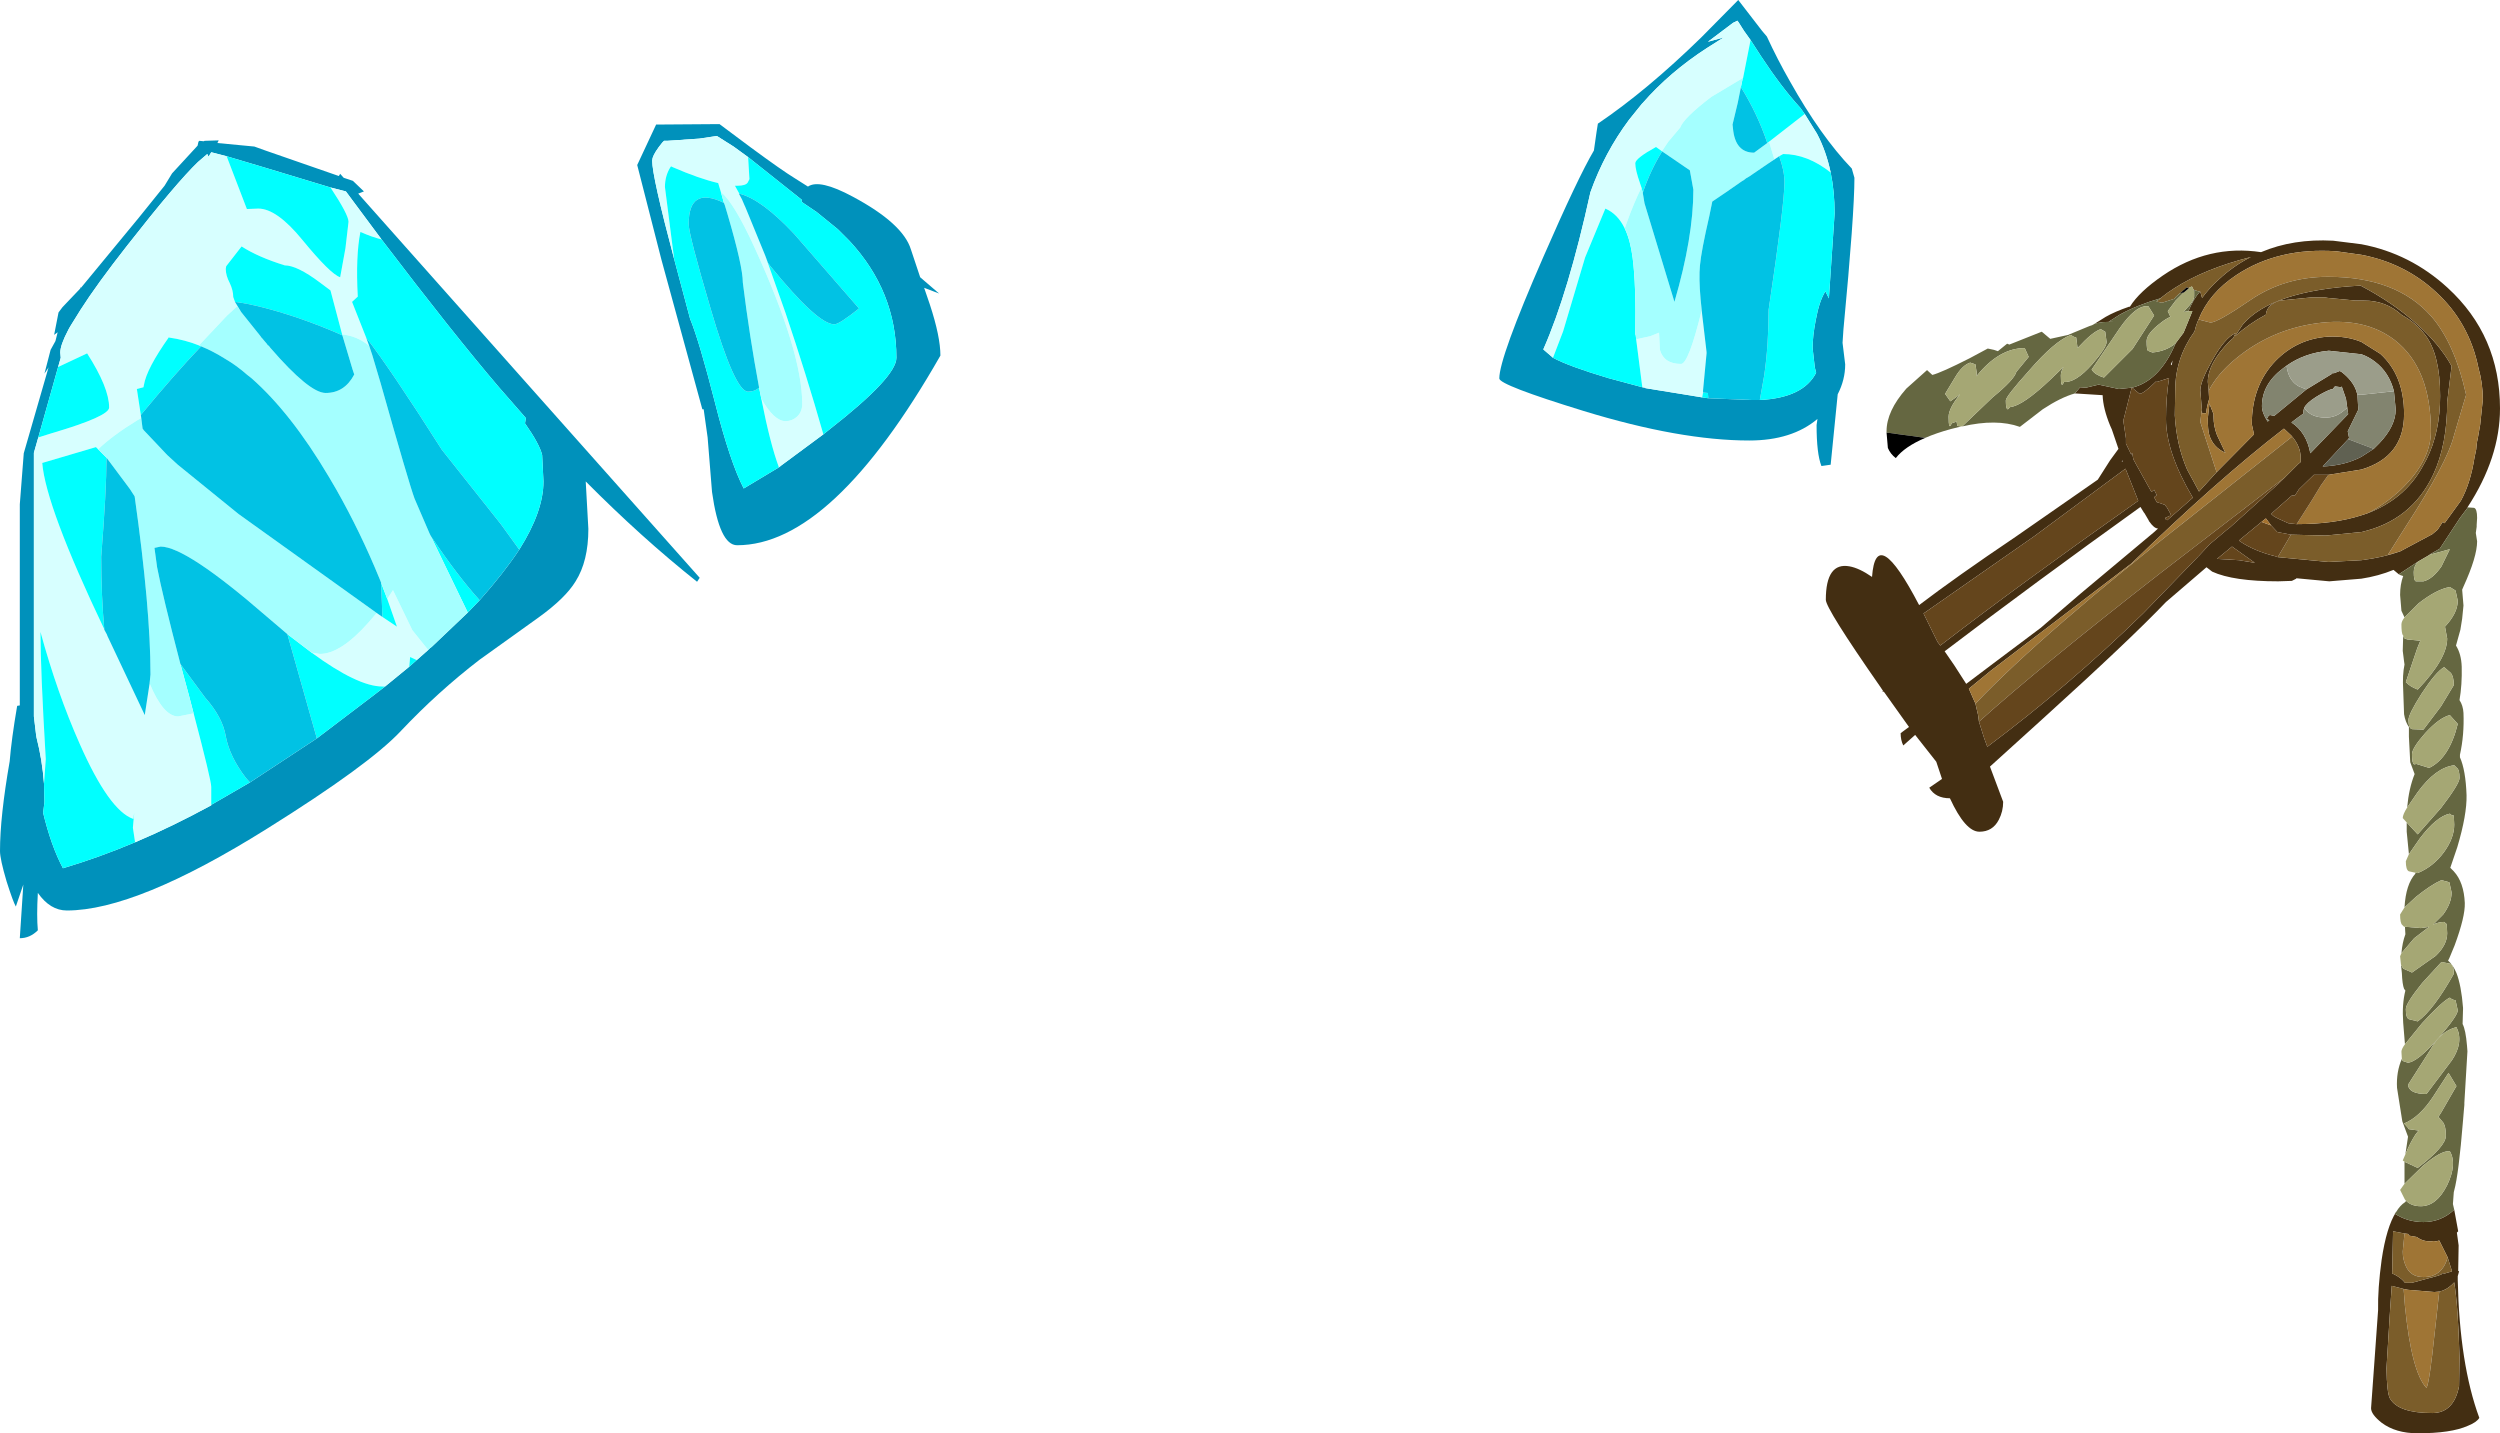 <?xml version="1.0" encoding="UTF-8" standalone="no"?>
<svg xmlns:ffdec="https://www.free-decompiler.com/flash" xmlns:xlink="http://www.w3.org/1999/xlink" ffdec:objectType="shape" height="162.85px" width="284.05px" xmlns="http://www.w3.org/2000/svg">
  <g transform="matrix(1.0, 0.0, 0.0, 1.0, -50.75, 18.55)">
    <path d="M73.2 -2.0 L73.3 -2.45 73.4 -2.55 73.9 -2.5 74.0 -2.55 75.6 -2.6 75.45 -2.3 79.65 -1.9 80.9 -1.45 89.25 1.45 89.4 1.2 89.8 1.65 90.85 2.0 92.1 3.2 91.45 3.45 109.4 23.65 130.25 47.1 129.95 47.55 Q123.6 42.5 117.3 36.15 L117.6 41.55 Q117.6 45.2 116.15 47.5 115.0 49.4 111.95 51.6 L105.25 56.4 Q100.5 60.05 96.3 64.5 92.7 68.35 81.1 75.6 66.25 84.9 58.35 84.9 56.45 84.9 55.05 82.9 54.9 85.55 55.05 87.15 54.15 88.05 53.0 88.05 L53.4 81.95 52.55 84.45 Q52.25 83.95 51.5 81.6 50.75 79.05 50.75 78.15 50.75 74.25 51.85 67.95 52.05 65.45 52.7 61.65 L53.0 61.6 53.0 38.65 53.0 38.75 53.45 32.95 56.25 23.25 56.3 23.15 55.8 23.9 56.1 22.75 56.5 21.2 57.05 20.2 57.3 19.2 56.9 19.5 57.4 16.95 57.85 16.35 59.85 14.25 59.95 14.05 59.95 14.15 66.55 6.15 69.45 2.55 70.3 1.15 73.2 -2.0 M76.5 -0.8 L74.75 -1.25 74.45 -0.75 74.3 -1.05 73.25 -0.15 Q70.8 2.2 65.2 9.35 61.75 13.75 59.9 16.65 L58.75 18.5 58.55 18.85 58.5 18.95 Q57.6 20.65 57.6 21.5 L57.65 22.1 57.35 23.15 55.1 31.15 54.6 32.9 54.6 62.85 54.85 64.95 54.9 65.25 Q55.55 67.8 55.75 70.5 L55.8 72.6 55.65 73.8 Q56.55 77.55 57.9 80.1 61.95 78.9 66.1 77.15 70.35 75.35 74.75 72.95 L74.75 72.9 79.15 70.35 86.75 65.35 93.4 60.3 94.5 59.45 97.25 57.2 98.1 56.45 99.4 55.3 99.6 55.1 99.8 54.95 103.9 51.05 105.25 49.65 Q108.0 46.55 109.75 43.9 112.5 39.55 112.5 36.15 L112.35 33.15 Q112.05 31.9 110.4 29.55 L110.5 28.95 107.4 25.4 Q102.2 19.3 94.1 8.65 L90.05 3.2 88.3 2.75 80.7 0.45 76.5 -0.8 M135.75 -0.7 Q134.85 -1.35 134.1 -1.9 L132.2 -3.1 130.2 -2.8 126.55 -2.55 126.2 -2.55 126.0 -2.35 Q125.1 -1.25 124.9 -0.6 L124.85 -0.3 Q124.85 1.5 127.35 10.9 L129.15 17.65 Q130.2 20.2 132.0 27.25 133.7 33.95 135.25 36.95 L139.25 34.55 139.5 34.35 144.3 30.8 145.05 30.2 Q152.6 24.3 152.6 22.1 152.6 14.55 147.25 8.8 L145.95 7.5 143.55 5.55 141.85 4.4 141.85 4.15 135.75 -0.7 M125.3 -4.4 L125.65 -4.4 132.5 -4.45 136.05 -1.8 Q139.65 0.85 141.05 1.7 L142.55 2.65 Q143.85 1.75 147.65 3.8 153.35 6.85 154.25 9.8 L155.3 12.95 157.45 14.8 155.75 14.15 156.4 16.05 Q157.6 19.7 157.6 21.85 145.3 43.4 134.5 43.4 132.5 43.4 131.65 37.35 L131.15 31.15 130.7 27.95 130.55 27.95 125.9 10.95 123.15 0.2 125.3 -4.4 M249.65 -14.0 L248.9 -15.05 248.3 -16.0 248.15 -16.2 247.65 -15.95 244.8 -13.8 246.6 -14.3 244.7 -13.1 Q240.45 -10.35 237.4 -6.85 L237.3 -6.75 235.85 -4.95 Q233.05 -1.2 231.45 3.3 228.95 14.7 226.1 21.15 L227.2 22.1 Q228.95 23.05 233.45 24.4 L237.35 25.45 237.65 25.5 237.7 25.55 244.15 26.6 244.85 26.7 249.8 26.9 250.7 26.9 Q255.65 26.65 257.1 23.8 L256.95 23.2 256.7 21.0 Q256.7 19.65 257.05 17.85 257.45 15.65 258.15 14.55 L258.55 15.35 259.2 5.7 Q259.2 3.2 258.75 1.05 258.25 -1.35 257.2 -3.35 L256.55 -4.4 255.8 -5.6 255.3 -6.3 Q253.15 -8.65 250.85 -12.15 L249.65 -14.0 M232.3 -4.5 Q237.85 -8.25 244.05 -14.3 L248.25 -18.55 250.95 -15.05 251.5 -14.4 Q252.7 -11.8 254.1 -9.35 257.6 -3.1 261.15 0.6 L261.45 1.65 Q261.45 5.75 260.2 18.9 L260.1 20.4 260.4 22.85 Q260.4 24.6 259.55 26.25 L258.75 34.25 257.7 34.4 Q257.15 33.0 257.15 29.75 L257.25 29.05 Q254.35 31.5 249.5 31.5 241.65 31.5 230.7 28.15 221.1 25.2 221.1 24.45 221.1 22.1 226.1 10.65 230.05 1.6 231.85 -1.45 L232.15 -3.55 232.3 -4.5" fill="#0091bb" fill-rule="evenodd" stroke="none"/>
    <path d="M57.35 23.15 L57.65 22.1 57.6 21.5 Q57.6 20.65 58.5 18.95 L58.55 18.85 58.75 18.5 59.9 16.65 Q61.75 13.75 65.2 9.35 70.8 2.2 73.25 -0.15 L74.3 -1.05 74.45 -0.75 74.75 -1.25 76.5 -0.8 78.8 5.2 80.1 5.15 Q82.2 5.15 85.1 8.7 88.3 12.6 89.4 12.95 L90.0 9.65 90.35 6.65 Q90.35 5.85 88.3 2.75 L90.05 3.2 94.1 8.65 Q93.05 8.4 91.7 7.8 91.15 10.55 91.4 15.15 L90.75 15.75 92.35 19.8 92.7 20.75 Q91.3 19.6 89.6 19.45 L89.65 19.55 88.3 14.45 87.1 13.55 Q84.5 11.6 83.1 11.6 80.05 10.65 78.2 9.45 L76.45 11.7 76.4 12.0 Q76.4 12.75 76.85 13.6 77.25 14.45 77.25 15.2 L77.45 15.75 78.15 16.9 77.7 16.25 76.55 17.3 73.35 20.7 73.5 20.75 Q71.75 20.05 69.95 19.8 L69.95 19.75 Q67.4 23.35 67.1 25.2 L67.05 25.45 66.3 25.65 66.75 28.6 66.8 28.95 66.35 29.2 Q63.5 30.95 61.9 32.5 L61.65 32.25 55.55 34.05 Q55.95 39.0 62.6 52.95 L62.6 53.0 62.9 53.55 62.95 53.7 67.2 62.7 67.25 62.35 67.75 59.1 Q69.3 62.85 71.0 62.85 L72.75 62.5 Q74.75 70.1 74.75 70.85 L74.75 72.9 74.75 72.95 Q70.35 75.35 66.1 77.15 L65.85 75.5 66.0 73.8 65.9 74.5 Q63.15 73.55 59.8 65.95 57.25 60.2 55.35 53.25 55.35 57.6 55.95 67.7 L55.75 70.5 Q55.55 67.8 54.9 65.25 L54.85 64.95 54.6 62.85 54.6 32.9 55.1 31.15 56.7 30.65 Q63.15 28.75 63.15 27.75 63.15 25.5 60.65 21.6 L57.35 23.15 M99.4 55.3 L98.1 56.45 97.35 56.1 97.25 57.2 94.5 59.45 94.2 59.45 Q91.4 59.45 86.15 55.6 L87.1 55.75 Q89.45 55.75 92.6 52.2 L93.55 51.1 94.2 51.55 95.85 52.65 94.75 49.5 95.4 48.5 97.6 53.05 99.4 55.3 M127.35 10.9 Q124.85 1.5 124.85 -0.3 L124.9 -0.6 Q125.1 -1.25 126.0 -2.35 L126.2 -2.55 126.55 -2.55 130.2 -2.8 132.2 -3.1 134.1 -1.9 Q134.85 -1.35 135.75 -0.7 L135.9 1.8 135.7 2.2 Q135.45 2.55 134.55 2.55 L134.25 2.55 134.75 3.45 134.7 3.45 135.05 4.1 135.35 4.8 135.4 4.9 135.65 5.5 137.7 10.5 140.0 17.0 Q142.35 23.95 144.3 30.8 L139.5 34.35 139.25 34.55 Q138.25 31.85 137.25 26.75 138.7 29.3 140.0 29.3 140.75 29.3 141.3 28.8 141.9 28.25 141.9 27.35 141.9 21.4 136.45 9.5 134.15 4.5 132.7 3.3 L132.65 3.25 132.35 2.25 Q130.2 1.75 127.2 0.45 L127.0 0.35 126.95 0.4 Q126.3 1.4 126.3 2.7 L127.35 10.9 M248.8 -9.7 L245.2 -7.55 Q242.05 -5.15 241.65 -4.05 L240.3 -2.45 239.6 -1.4 239.6 -1.35 238.9 -1.85 Q236.55 -0.55 236.55 0.0 236.55 0.75 237.1 2.3 L237.25 2.75 Q236.35 4.6 235.6 6.7 L235.35 7.4 Q234.55 5.75 233.15 5.15 L230.85 10.7 228.35 19.1 227.2 22.1 226.1 21.15 Q228.95 14.7 231.45 3.3 233.05 -1.2 235.85 -4.95 L237.3 -6.75 237.4 -6.85 Q240.45 -10.35 244.7 -13.1 L246.6 -14.3 244.8 -13.8 247.65 -15.95 248.15 -16.2 248.3 -16.0 248.9 -15.05 249.65 -14.0 248.8 -9.7 M251.75 -2.45 L255.8 -5.6 256.55 -4.4 257.2 -3.35 Q258.25 -1.35 258.75 1.05 256.1 -1.05 253.35 -1.05 L252.9 -0.8 251.7 0.0 252.35 -0.45 251.75 -2.45 M244.15 26.6 L237.7 25.55 237.65 25.5 237.35 25.45 236.65 20.0 238.25 19.65 239.25 19.25 239.35 21.2 Q239.8 22.8 241.75 22.8 242.6 22.8 244.1 16.7 L244.15 17.2 244.65 21.45 244.65 21.6 244.25 25.8 244.25 26.05 244.15 26.6" fill="#d7ffff" fill-rule="evenodd" stroke="none"/>
    <path d="M76.5 -0.8 L80.7 0.45 88.3 2.75 Q90.35 5.85 90.35 6.65 L90.0 9.65 89.4 12.95 Q88.3 12.6 85.1 8.7 82.2 5.15 80.1 5.15 L78.8 5.2 76.5 -0.8 M94.1 8.65 Q102.2 19.3 107.4 25.4 L110.5 28.95 110.4 29.55 Q112.05 31.9 112.35 33.15 L112.5 36.15 Q112.5 39.55 109.75 43.9 L107.65 41.0 100.95 32.55 Q95.2 23.5 92.35 19.8 L90.75 15.75 91.4 15.15 Q91.15 10.55 91.7 7.8 93.05 8.4 94.1 8.65 M105.25 49.65 L103.9 51.05 99.55 42.05 99.7 42.35 Q102.75 46.9 105.25 49.65 M98.1 56.45 L97.25 57.2 97.35 56.1 98.1 56.45 M94.5 59.45 L93.4 60.3 86.75 65.35 83.4 53.5 86.15 55.6 Q91.4 59.45 94.2 59.45 L94.5 59.45 M79.15 70.35 L74.75 72.9 74.75 70.85 Q74.75 70.1 72.75 62.5 L72.2 60.4 71.25 56.9 74.05 60.7 Q76.05 62.95 76.4 65.1 76.85 67.45 78.7 69.85 L79.15 70.35 M66.1 77.15 Q61.95 78.9 57.9 80.1 56.55 77.55 55.65 73.8 L55.8 72.6 55.75 70.5 55.95 67.7 Q55.35 57.6 55.35 53.25 57.25 60.2 59.8 65.95 63.15 73.55 65.9 74.5 L66.0 73.8 65.85 75.5 66.1 77.15 M55.1 31.15 L57.35 23.15 60.65 21.6 Q63.15 25.5 63.15 27.75 63.15 28.75 56.7 30.65 L55.1 31.15 M127.35 10.9 L126.3 2.7 Q126.3 1.4 126.95 0.4 L127.0 0.35 127.2 0.45 Q130.2 1.75 132.35 2.25 L132.65 3.25 133.0 4.5 Q129.0 2.55 129.0 6.9 129.0 8.1 131.5 16.55 134.25 25.95 135.75 25.95 136.5 25.95 137.0 25.5 L137.15 26.25 137.25 26.75 Q138.25 31.85 139.25 34.55 L135.25 36.95 Q133.7 33.95 132.0 27.25 130.2 20.2 129.15 17.65 L127.35 10.9 M144.3 30.8 Q142.35 23.95 140.0 17.0 L137.7 10.5 138.0 11.3 138.25 11.65 Q143.65 18.3 145.55 18.3 146.1 18.3 148.35 16.5 L141.0 8.05 Q137.3 4.1 134.75 3.45 L134.25 2.55 134.55 2.55 Q135.45 2.55 135.7 2.2 L135.9 1.8 135.75 -0.7 141.85 4.15 141.85 4.4 143.55 5.55 145.95 7.5 147.25 8.8 Q152.6 14.55 152.6 22.1 152.6 24.3 145.05 30.2 L144.3 30.8 M248.8 -9.7 L249.65 -14.0 250.85 -12.15 Q253.15 -8.65 255.3 -6.3 L255.8 -5.6 251.75 -2.45 251.55 -2.3 Q250.45 -5.6 248.55 -8.65 L248.75 -9.6 248.8 -9.7 M227.2 22.1 L228.35 19.1 230.85 10.7 233.15 5.15 Q234.55 5.75 235.35 7.4 236.0 8.75 236.25 10.75 236.65 13.85 236.55 19.4 L236.6 19.55 236.65 20.0 237.35 25.45 233.45 24.4 Q228.95 23.05 227.2 22.1 M237.25 2.75 L237.1 2.3 Q236.55 0.75 236.55 0.0 236.55 -0.55 238.9 -1.85 L239.6 -1.35 Q238.25 0.85 237.4 3.35 L237.25 2.75 M252.9 -0.8 L253.35 -1.05 Q256.1 -1.05 258.75 1.05 259.2 3.2 259.2 5.7 L258.55 15.35 258.15 14.55 Q257.45 15.65 257.05 17.85 256.7 19.65 256.7 21.0 L256.95 23.2 257.1 23.8 Q255.65 26.65 250.7 26.9 L251.2 24.1 Q251.7 20.65 251.7 16.65 253.5 4.65 253.5 2.15 253.5 0.85 252.9 -0.8 M244.85 26.7 L244.15 26.6 244.25 26.05 244.8 26.1 244.85 26.7 M77.45 15.75 L77.25 15.2 Q77.25 14.45 76.85 13.6 76.4 12.75 76.4 12.0 L76.45 11.7 78.2 9.45 Q80.05 10.65 83.1 11.6 84.5 11.6 87.1 13.55 L88.3 14.45 89.65 19.55 Q87.3 18.5 84.55 17.55 80.2 16.1 77.45 15.75 M73.5 20.75 L73.6 20.8 Q70.55 24.0 66.75 28.6 L66.3 25.65 67.05 25.45 67.1 25.2 Q67.4 23.35 69.95 19.75 L69.95 19.8 Q71.75 20.05 73.5 20.75 M93.85 47.15 L94.75 49.5 95.85 52.65 94.2 51.55 94.05 47.65 93.85 47.15 M61.9 32.5 L62.85 33.45 Q62.85 37.2 62.25 44.7 62.25 49.1 62.6 52.95 55.95 39.0 55.55 34.05 L61.65 32.25 61.9 32.5" fill="#00ffff" fill-rule="evenodd" stroke="none"/>
    <path d="M103.9 51.05 L99.8 54.95 99.6 55.1 99.4 55.3 97.6 53.05 95.4 48.5 94.75 49.5 93.85 47.15 Q91.7 41.9 88.95 37.05 L88.1 35.6 Q83.8 28.35 79.3 24.4 L78.85 24.05 Q77.6 22.95 76.3 22.2 74.95 21.35 73.6 20.8 L73.5 20.75 73.35 20.7 76.55 17.3 77.7 16.25 78.15 16.9 80.35 19.65 80.45 19.8 80.55 19.9 80.8 20.2 81.1 20.55 81.15 20.65 81.3 20.75 81.45 20.95 Q85.9 26.1 87.75 26.1 89.9 26.1 91.0 24.0 L90.8 23.4 89.65 19.55 89.6 19.45 Q91.3 19.6 92.7 20.75 L93.05 21.8 94.0 25.0 Q97.25 36.5 97.85 38.1 L99.55 42.05 103.9 51.05 M132.65 3.25 L132.7 3.3 Q134.15 4.5 136.45 9.5 141.9 21.4 141.9 27.35 141.9 28.25 141.3 28.8 140.75 29.3 140.0 29.3 138.7 29.3 137.25 26.75 L137.15 26.25 137.0 25.5 Q135.9 19.6 135.15 13.55 135.15 11.7 133.4 5.75 L133.1 4.75 133.0 4.5 132.65 3.25 M239.6 -1.35 L239.6 -1.4 240.3 -2.45 241.65 -4.05 Q242.05 -5.15 245.2 -7.55 L248.8 -9.7 248.75 -9.6 248.55 -8.65 248.2 -6.9 247.6 -4.4 247.65 -3.95 Q247.9 -1.2 250.05 -1.2 L251.55 -2.3 251.75 -2.45 252.35 -0.45 251.7 0.0 249.5 1.5 249.25 1.65 249.15 1.7 248.9 1.9 248.65 2.05 246.85 3.3 245.3 4.35 244.95 6.05 Q244.05 9.95 243.9 11.6 L243.85 12.4 Q243.8 14.05 244.1 16.7 242.6 22.8 241.75 22.8 239.8 22.8 239.35 21.2 L239.25 19.25 238.25 19.65 236.65 20.0 236.6 19.55 236.55 19.4 Q236.65 13.85 236.25 10.75 236.0 8.75 235.35 7.4 L235.6 6.7 Q236.35 4.6 237.25 2.75 L237.4 3.35 237.6 4.55 241.0 15.75 Q243.15 8.4 243.15 3.0 L242.75 0.8 239.6 -1.35 M93.55 51.1 L92.6 52.2 Q89.45 55.75 87.1 55.75 L86.15 55.6 83.4 53.5 81.05 51.5 Q71.9 43.55 69.0 43.55 L68.3 43.7 68.6 45.9 Q69.2 49.05 71.25 56.9 L72.2 60.4 72.75 62.5 71.0 62.85 Q69.3 62.85 67.75 59.1 L67.75 59.05 67.85 58.1 67.85 58.05 Q67.85 50.6 66.05 37.85 L65.5 37.0 62.85 33.45 61.9 32.5 Q63.5 30.95 66.35 29.2 L66.8 28.95 66.95 30.15 67.1 30.35 69.75 33.15 70.95 34.25 77.85 39.85 93.55 51.1" fill="#a4ffff" fill-rule="evenodd" stroke="none"/>
    <path d="M109.75 43.9 Q108.0 46.55 105.25 49.65 102.75 46.9 99.7 42.35 L99.55 42.05 97.85 38.1 Q97.25 36.5 94.0 25.0 L93.05 21.8 92.7 20.75 92.35 19.8 Q95.2 23.5 100.95 32.55 L107.65 41.0 109.75 43.9 M86.75 65.35 L79.15 70.35 78.7 69.85 Q76.85 67.45 76.4 65.1 76.05 62.95 74.05 60.7 L71.25 56.9 Q69.2 49.05 68.6 45.9 L68.3 43.7 69.0 43.55 Q71.9 43.55 81.05 51.5 L83.4 53.5 86.75 65.35 M137.7 10.5 L135.65 5.5 135.4 4.9 135.35 4.8 135.05 4.1 134.7 3.45 134.75 3.45 Q137.3 4.1 141.0 8.05 L148.35 16.5 Q146.1 18.3 145.55 18.3 143.65 18.3 138.25 11.65 L138.0 11.3 137.7 10.5 M239.6 -1.35 L242.75 0.8 243.15 3.0 Q243.15 8.4 241.0 15.75 L237.6 4.55 237.4 3.35 Q238.25 0.85 239.6 -1.35 M248.55 -8.65 Q250.45 -5.6 251.55 -2.3 L250.05 -1.2 Q247.9 -1.2 247.65 -3.95 L247.6 -4.4 248.2 -6.9 248.55 -8.65 M251.7 0.0 L252.9 -0.8 Q253.5 0.85 253.5 2.15 253.5 4.65 251.7 16.65 251.7 20.65 251.2 24.1 L250.7 26.9 249.8 26.9 244.85 26.7 244.8 26.1 244.25 26.05 244.25 25.8 244.65 21.6 244.65 21.45 244.15 17.2 244.1 16.7 Q243.8 14.05 243.85 12.4 L243.9 11.6 Q244.05 9.95 244.95 6.05 L245.3 4.35 246.85 3.3 248.65 2.05 248.9 1.9 249.15 1.7 249.25 1.65 249.5 1.5 251.7 0.0 M133.0 4.5 L133.1 4.75 133.4 5.75 Q135.15 11.7 135.15 13.55 135.9 19.6 137.0 25.5 136.5 25.95 135.75 25.95 134.25 25.95 131.5 16.55 129.0 8.1 129.0 6.9 129.0 2.55 133.0 4.5 M77.45 15.75 Q80.2 16.1 84.55 17.55 87.3 18.5 89.65 19.55 L90.8 23.4 91.0 24.0 Q89.9 26.1 87.75 26.1 85.9 26.1 81.45 20.95 L81.3 20.75 81.15 20.65 81.1 20.55 80.8 20.2 80.55 19.9 80.45 19.8 80.35 19.65 78.15 16.9 77.45 15.75 M73.6 20.8 Q74.95 21.35 76.3 22.2 77.6 22.95 78.85 24.05 L79.3 24.4 Q83.8 28.35 88.1 35.6 L88.95 37.05 Q91.7 41.9 93.85 47.15 L94.05 47.65 94.2 51.55 93.55 51.1 77.85 39.85 70.95 34.25 69.75 33.15 67.1 30.35 66.95 30.15 66.8 28.95 66.75 28.6 Q70.55 24.0 73.6 20.8 M62.6 52.95 Q62.25 49.1 62.25 44.7 62.85 37.2 62.85 33.45 L65.5 37.0 66.05 37.85 Q67.85 50.6 67.85 58.05 L67.85 58.1 67.75 59.05 67.75 59.1 67.25 62.35 67.2 62.7 62.95 53.7 62.9 53.55 62.6 53.0 62.6 52.95" fill="#01c2e4" fill-rule="evenodd" stroke="none"/>
    <path d="M323.45 44.1 L327.1 42.15 327.7 41.65 328.3 40.75 328.5 40.9 330.35 38.35 Q331.45 36.35 331.9 33.45 L332.1 32.5 332.15 31.95 332.2 31.6 332.25 31.4 332.55 29.7 332.85 26.85 Q332.85 25.0 332.35 23.25 331.3 18.1 327.55 14.65 324.0 11.35 319.05 10.4 L316.2 10.0 Q309.6 9.55 304.85 12.7 301.75 14.75 300.55 17.75 300.25 18.4 300.1 19.1 297.9 22.15 297.9 25.75 L297.85 28.65 Q298.05 32.05 299.25 34.8 L300.6 37.3 302.6 35.1 306.85 30.8 306.6 29.65 Q306.6 25.25 309.3 22.45 311.75 19.95 315.25 19.7 317.35 19.6 319.05 20.3 L321.2 21.65 Q323.9 24.1 323.9 28.5 323.9 33.35 319.05 34.8 L315.3 35.4 314.8 35.4 314.0 35.4 313.65 35.4 311.95 37.05 311.5 37.75 311.15 37.75 309.05 39.6 308.8 39.85 309.15 40.15 309.65 40.4 310.75 40.9 311.65 41.0 311.7 41.0 Q315.95 41.0 319.05 40.0 L319.8 39.75 Q323.9 38.15 325.9 34.65 L326.45 33.65 Q328.0 30.55 328.0 26.45 328.0 21.75 326.3 19.5 325.3 18.15 323.65 17.25 321.85 15.6 319.35 15.6 L319.05 15.6 318.4 15.6 315.25 15.3 314.95 15.25 313.6 15.25 313.3 15.25 309.8 15.6 Q308.3 16.05 308.2 17.2 306.25 18.25 304.7 19.65 L305.55 18.35 Q308.85 14.45 318.95 13.9 L319.05 13.95 Q322.55 15.8 325.15 18.1 327.95 20.55 329.3 23.05 L328.8 27.1 Q328.8 32.0 327.2 35.4 324.75 40.6 319.05 41.9 L315.0 42.3 311.05 42.2 309.5 41.9 308.8 41.15 308.2 40.35 307.7 40.75 305.15 42.85 305.25 42.95 Q306.85 44.05 309.25 44.65 L309.55 44.75 315.3 45.3 319.05 45.1 Q321.45 44.8 323.45 44.1 M329.6 118.9 L330.05 121.35 329.9 121.5 330.1 122.95 330.05 125.85 330.15 125.9 330.0 126.45 330.0 126.9 Q330.2 136.45 332.45 142.55 332.15 143.05 331.15 143.45 329.25 144.3 325.45 144.3 322.95 144.3 321.35 143.1 320.15 142.15 320.15 141.45 L320.55 135.9 320.95 130.3 Q320.9 127.9 321.35 124.6 321.9 120.85 323.0 119.15 L322.85 119.35 Q324.3 120.3 326.1 120.3 328.1 120.3 329.6 118.9 M323.3 46.7 L322.7 46.2 Q321.0 46.9 319.05 47.2 L315.4 47.5 311.65 47.15 311.65 47.2 311.15 47.45 309.6 47.5 Q304.5 47.5 302.1 46.4 L301.45 45.9 296.85 49.85 Q292.7 54.2 282.7 63.25 L276.85 68.55 278.35 72.55 Q278.35 73.65 277.85 74.6 277.15 75.95 275.65 75.95 274.05 75.95 272.3 72.15 270.65 72.15 269.95 70.95 L271.4 69.95 270.75 68.0 268.35 64.95 267.0 66.15 Q266.7 65.55 266.7 64.75 L267.65 64.05 264.8 60.05 264.6 60.0 264.7 59.95 264.4 59.5 Q258.2 50.6 258.2 49.6 258.2 45.3 260.9 45.8 262.0 46.0 263.45 47.0 263.9 40.8 268.8 50.2 273.0 47.0 279.75 42.45 L289.1 35.95 290.5 33.75 291.45 32.45 290.7 30.25 290.5 29.8 Q289.7 27.85 289.65 26.35 L286.5 26.15 287.1 25.45 287.75 25.5 289.2 25.15 291.5 25.65 292.95 25.5 292.0 29.25 292.3 31.25 292.3 31.85 292.9 33.1 293.0 32.9 293.15 33.65 293.45 34.2 295.2 37.35 295.5 37.1 295.8 37.7 295.5 37.95 295.8 38.5 296.7 38.8 296.95 39.1 297.35 39.8 297.3 40.05 296.75 40.3 296.85 40.5 297.0 40.55 299.9 38.0 Q296.85 32.85 296.85 29.05 296.85 26.6 297.2 24.4 L295.8 24.85 295.7 24.8 Q294.35 26.15 293.85 26.2 L293.0 25.5 Q295.95 24.75 297.7 21.0 L297.95 20.45 298.85 19.25 299.85 16.8 299.4 16.8 Q300.0 15.35 300.7 14.6 L300.75 14.6 300.95 15.3 Q301.75 14.2 302.8 13.25 304.5 11.65 306.5 10.65 301.2 12.0 297.8 14.2 297.0 14.7 296.2 15.35 293.6 16.1 291.6 17.2 L290.35 18.0 290.85 18.0 289.65 18.05 288.8 18.2 290.0 17.45 Q291.05 16.85 292.65 16.3 L292.75 16.3 Q293.8 14.6 296.5 12.75 301.7 9.2 307.65 10.1 311.3 8.55 315.85 8.8 L319.05 9.2 Q324.6 10.25 328.85 14.15 334.8 19.6 334.8 27.85 334.8 33.45 331.1 39.1 L331.15 39.1 330.25 40.3 327.95 43.8 326.9 44.4 326.7 44.55 325.5 45.25 323.3 46.7 M328.85 124.3 L327.9 122.4 327.5 122.5 327.3 122.45 326.9 122.5 Q326.0 122.5 325.35 122.0 L324.5 121.85 324.35 121.65 323.95 121.6 322.65 121.35 322.55 126.15 322.8 126.25 Q323.65 126.7 324.0 127.2 L324.8 127.2 327.75 126.4 328.15 126.25 328.25 126.1 328.5 126.15 329.35 125.9 328.85 124.3 M323.85 127.9 L322.5 127.55 322.3 130.45 321.9 136.95 Q321.95 139.75 322.3 140.35 323.25 142.0 327.1 142.0 329.55 142.0 330.15 138.95 L330.2 135.75 Q330.05 129.95 329.6 127.15 L329.3 127.45 Q328.65 128.05 327.9 128.2 L327.35 128.25 324.35 128.0 323.85 127.9 M300.95 28.3 L300.75 25.8 Q300.75 24.8 302.1 22.4 303.55 19.8 304.75 19.3 L304.5 19.85 304.05 20.25 Q301.6 22.75 301.6 24.85 L301.7 25.85 301.75 26.8 Q301.5 27.6 301.4 28.4 L300.95 28.4 300.95 28.3 M310.55 23.0 L310.15 23.3 Q307.75 25.1 307.75 27.6 307.75 28.35 308.4 29.35 L308.6 29.2 308.3 29.05 308.5 28.7 308.65 28.6 309.15 28.7 312.8 25.7 315.75 23.9 315.7 23.85 315.95 23.85 316.6 23.6 316.85 23.75 Q318.05 24.7 318.45 25.8 L318.6 26.3 318.7 28.0 317.5 30.45 317.65 31.2 317.55 31.35 314.65 34.45 Q317.15 34.35 319.05 33.35 L320.45 32.45 321.1 31.8 Q322.95 29.85 322.95 27.95 L322.75 25.9 Q322.2 23.75 320.6 22.55 319.9 22.0 319.05 21.7 L315.35 21.3 Q312.6 21.55 310.55 23.0 M297.6 22.4 L297.4 22.85 297.5 22.95 297.6 22.4 M297.45 23.05 L297.45 23.1 297.45 23.05 M301.8 27.2 L301.8 27.35 302.25 28.5 302.25 28.8 Q302.25 29.85 302.65 30.9 L303.6 32.9 Q302.15 32.25 301.75 30.8 301.6 30.25 301.6 29.0 L301.8 27.2 M291.8 33.95 L291.95 33.85 291.95 33.75 291.8 33.95 M275.6 63.45 L276.2 65.35 276.55 66.3 Q285.85 59.35 294.3 51.1 L300.5 44.7 300.5 44.65 300.55 44.65 301.8 43.3 303.7 41.7 304.15 41.35 309.7 36.35 311.9 34.15 312.15 33.95 312.15 33.45 Q312.15 32.15 311.1 30.95 L310.25 30.15 Q302.55 36.1 292.95 45.45 L276.95 57.65 274.45 59.7 275.2 61.4 275.5 62.7 275.6 63.45 M293.95 39.05 Q281.75 47.8 271.7 55.45 L272.8 57.05 274.15 59.15 277.6 56.55 282.6 52.8 287.2 48.85 295.45 41.95 295.95 41.5 Q295.5 41.5 294.95 40.7 L294.9 40.65 294.9 40.6 294.4 39.75 294.35 39.7 293.95 39.05 M292.25 34.7 L281.85 42.4 269.3 51.15 270.9 54.4 270.95 54.45 271.2 54.8 Q280.15 47.9 293.7 38.35 L292.25 34.7 M317.45 27.8 L317.3 26.75 316.85 25.45 316.8 25.45 316.85 25.4 316.85 25.35 316.75 25.45 316.05 25.35 315.75 25.7 315.7 25.65 Q314.95 25.9 313.9 26.55 312.8 27.25 312.55 27.8 L312.45 28.15 312.45 28.45 Q311.8 28.9 311.1 29.45 312.8 30.55 313.25 32.95 L317.55 28.5 317.45 27.8 M304.35 43.55 L302.65 44.95 305.15 45.1 306.95 45.4 304.35 43.55" fill="#432e12" fill-rule="evenodd" stroke="none"/>
    <path d="M300.55 17.75 Q301.75 14.75 304.85 12.7 309.6 9.55 316.2 10.0 L319.05 10.4 Q324.0 11.35 327.55 14.65 331.3 18.1 332.35 23.25 332.85 25.0 332.85 26.85 L332.55 29.7 332.25 31.4 332.2 31.6 332.15 31.95 332.1 32.5 331.9 33.45 Q331.45 36.35 330.35 38.35 L328.5 40.9 328.3 40.75 327.7 41.65 327.1 42.15 323.45 44.1 322.05 44.5 324.2 41.1 Q328.8 34.0 329.55 31.0 L330.95 26.3 Q329.65 20.45 327.0 17.4 323.05 12.9 315.25 12.9 310.35 12.9 306.5 15.5 302.7 18.1 301.9 18.1 L300.55 17.75 M319.8 39.75 L319.05 40.0 Q315.95 41.0 311.7 41.0 L313.45 38.25 314.45 36.6 315.3 35.4 319.05 34.8 Q323.9 33.35 323.9 28.5 323.9 24.1 321.2 21.65 L319.05 20.3 Q317.35 19.6 315.25 19.7 311.75 19.95 309.3 22.45 306.6 25.25 306.6 29.65 L306.85 30.8 302.6 35.1 300.75 29.4 300.9 28.05 300.95 28.3 300.95 28.4 301.4 28.4 Q301.5 27.6 301.75 26.8 L301.7 25.85 Q302.7 23.9 304.85 22.15 308.75 18.95 313.85 18.2 319.35 17.4 322.85 20.1 326.95 23.3 326.95 30.45 326.95 33.9 323.3 37.3 321.7 38.75 319.8 39.75 M323.95 121.6 L324.35 121.65 324.5 121.85 325.35 122.0 Q326.0 122.5 326.9 122.5 L327.3 122.45 327.5 122.5 327.9 122.4 328.85 124.3 Q328.25 126.55 326.1 126.55 324.65 126.55 324.1 125.3 323.75 124.55 323.75 123.65 L323.95 121.6 M327.9 128.2 L327.4 132.7 Q326.8 138.5 326.45 139.15 324.75 137.35 324.0 129.85 L323.85 127.9 324.35 128.0 327.35 128.25 327.9 128.2 M301.8 27.2 L301.6 29.0 Q301.6 30.25 301.75 30.8 302.15 32.25 303.6 32.9 L302.65 30.9 Q302.25 29.85 302.25 28.8 L302.25 28.5 301.8 27.35 301.8 27.2 M275.2 61.4 L274.45 59.7 276.95 57.65 292.95 45.45 Q302.55 36.1 310.25 30.15 L311.1 30.95 311.2 31.05 300.15 39.8 Q282.8 53.4 275.2 61.4" fill="#9f7535" fill-rule="evenodd" stroke="none"/>
    <path d="M300.55 17.75 L301.9 18.1 Q302.7 18.1 306.5 15.5 310.35 12.9 315.25 12.9 323.05 12.9 327.0 17.4 329.65 20.45 330.95 26.3 L329.55 31.0 Q328.8 34.0 324.2 41.1 L322.05 44.5 323.45 44.1 Q321.45 44.8 319.05 45.1 L315.3 45.3 309.55 44.75 311.05 42.2 315.0 42.3 319.05 41.9 Q324.75 40.6 327.2 35.4 328.8 32.0 328.8 27.1 L329.3 23.05 Q327.95 20.55 325.15 18.1 322.55 15.8 319.05 13.95 L318.95 13.9 Q308.85 14.45 305.55 18.35 L304.7 19.65 Q306.25 18.25 308.2 17.2 308.3 16.05 309.8 15.6 L313.3 15.25 313.6 15.25 314.95 15.25 315.25 15.3 318.4 15.6 319.05 15.6 319.35 15.6 Q321.85 15.6 323.65 17.25 325.3 18.15 326.3 19.5 328.0 21.75 328.0 26.45 328.0 30.55 326.45 33.65 L325.9 34.65 Q323.9 38.15 319.8 39.75 321.7 38.75 323.3 37.3 326.95 33.9 326.95 30.45 326.95 23.3 322.85 20.1 319.35 17.4 313.85 18.2 308.75 18.95 304.85 22.15 302.7 23.9 301.7 25.85 L301.6 24.85 Q301.6 22.75 304.05 20.25 L304.5 19.85 304.75 19.3 Q303.55 19.8 302.1 22.4 300.75 24.8 300.75 25.8 L300.95 28.3 300.9 28.05 300.75 29.4 302.6 35.1 300.6 37.3 299.25 34.8 Q298.05 32.05 297.85 28.65 L297.9 25.75 Q297.9 22.15 300.1 19.1 300.25 18.4 300.55 17.75 M323.95 121.6 L323.75 123.65 Q323.75 124.55 324.1 125.3 324.65 126.55 326.1 126.55 328.25 126.55 328.85 124.3 L329.35 125.9 328.5 126.15 328.25 126.1 328.15 126.25 327.75 126.4 324.8 127.2 324.0 127.2 Q323.65 126.7 322.8 126.25 L322.55 126.15 322.65 121.35 323.95 121.6 M327.9 128.2 Q328.65 128.05 329.3 127.45 L329.6 127.15 Q330.05 129.95 330.2 135.75 L330.15 138.95 Q329.55 142.0 327.1 142.0 323.25 142.0 322.3 140.35 321.95 139.75 321.9 136.95 L322.3 130.45 322.5 127.55 323.85 127.9 324.0 129.85 Q324.75 137.35 326.45 139.15 326.8 138.5 327.4 132.7 L327.9 128.2 M296.2 15.35 Q297.0 14.7 297.8 14.2 301.2 12.0 306.5 10.65 304.5 11.65 302.8 13.25 301.75 14.2 300.95 15.3 L300.75 14.6 300.7 14.6 300.2 14.45 300.0 14.4 299.8 14.0 299.55 14.1 299.45 14.2 299.2 14.1 298.45 14.75 298.0 15.15 297.8 15.4 296.4 15.85 295.75 15.7 295.9 15.6 296.25 15.35 296.2 15.35 M275.6 63.45 L275.5 62.7 275.2 61.4 Q282.8 53.4 300.15 39.8 L311.2 31.05 311.1 30.95 Q312.15 32.15 312.15 33.45 L312.15 33.95 311.9 34.15 309.7 36.35 310.35 35.7 296.3 46.5 Q282.25 57.45 275.6 63.45" fill="#7b5d2a" fill-rule="evenodd" stroke="none"/>
    <path d="M331.15 39.1 L331.85 39.15 Q332.2 39.25 332.2 40.3 L332.15 41.1 332.15 41.3 332.05 42.0 332.2 42.95 Q332.2 44.7 330.65 48.1 L330.5 48.45 330.65 50.25 330.5 51.75 330.3 53.0 329.8 54.8 Q330.4 55.75 330.45 57.2 330.5 59.25 330.2 61.0 330.6 61.6 330.65 62.45 330.75 64.95 330.25 67.2 L330.25 67.5 Q330.9 68.95 331.0 71.8 331.05 74.0 329.95 77.7 L329.15 80.05 329.55 80.45 Q330.7 81.7 330.8 84.05 330.85 85.6 329.65 88.85 L329.05 90.3 328.9 90.6 Q329.45 91.05 329.85 92.0 330.4 93.4 330.6 95.95 L330.6 96.0 330.6 96.1 330.55 97.8 Q330.9 98.45 331.05 100.25 L331.1 100.9 330.75 106.75 330.75 106.85 330.75 107.0 330.7 107.55 330.6 108.75 Q330.1 114.9 329.6 116.7 L329.55 116.9 329.45 118.25 329.6 118.9 Q328.1 120.3 326.1 120.3 324.3 120.3 322.85 119.35 L323.0 119.15 Q323.45 118.4 324.0 118.05 L324.05 118.0 324.1 117.95 324.1 117.85 Q324.7 118.5 325.8 118.5 327.6 118.5 328.8 116.1 329.95 113.7 329.1 112.25 328.1 112.15 326.0 113.95 L323.95 115.95 323.95 113.45 325.45 114.15 Q328.65 111.7 328.65 110.5 328.65 109.45 328.35 109.0 L327.8 108.35 328.15 107.8 329.85 104.85 328.95 103.35 327.2 106.05 Q325.65 108.4 323.9 109.1 L324.35 109.6 324.45 109.75 325.55 109.9 325.2 110.35 Q324.55 111.35 324.05 112.6 L324.35 110.6 323.7 108.85 323.1 105.05 Q323.0 103.25 323.65 101.75 L323.75 102.0 324.35 102.2 Q325.5 102.05 327.8 99.4 330.0 96.85 330.0 96.25 L329.75 95.1 Q329.35 95.05 329.1 94.8 328.25 95.2 325.95 97.7 L324.0 100.1 323.8 97.65 Q323.65 95.55 324.05 94.0 L323.9 93.8 Q323.7 93.3 323.65 92.0 L323.55 91.05 323.8 91.5 324.8 91.95 327.5 90.05 Q328.8 88.8 328.8 87.5 L328.75 86.45 328.45 86.2 Q327.85 86.2 327.2 86.5 L328.35 85.35 Q329.3 84.05 329.3 82.85 L329.05 81.7 328.15 81.45 Q327.0 81.95 325.25 83.35 L323.95 84.55 Q324.1 81.9 325.2 80.7 L325.15 80.6 325.45 80.65 Q327.25 79.9 328.45 78.25 329.6 76.65 329.6 75.15 L329.55 74.1 Q329.35 74.15 329.1 73.9 327.6 74.2 325.7 76.7 L324.45 78.5 324.2 75.95 324.2 74.9 325.45 76.25 328.1 73.25 Q330.2 70.5 330.2 69.85 330.2 68.9 329.9 68.7 L329.6 68.4 Q327.5 68.65 325.45 71.45 L324.25 73.2 Q324.45 71.0 325.1 69.4 L324.6 68.05 324.45 65.15 324.45 64.05 Q324.05 63.5 323.9 62.6 L323.8 59.8 Q323.7 58.15 323.95 56.95 L323.9 56.6 323.75 55.4 323.8 53.65 323.9 53.95 324.25 54.1 325.75 54.25 325.4 55.1 324.1 58.95 Q324.55 59.45 325.45 59.8 328.8 56.3 328.8 54.0 L328.55 52.65 Q330.0 51.1 330.0 49.7 L329.75 48.55 329.1 48.15 Q327.6 48.4 325.55 50.0 L323.95 51.6 323.6 50.85 323.45 49.05 Q323.45 47.85 323.8 46.9 L323.5 46.8 323.3 46.7 325.5 45.25 Q325.0 45.75 325.0 46.45 325.0 47.45 325.25 47.5 L326.1 47.5 Q327.15 47.25 328.15 45.8 L329.1 43.85 326.9 44.45 326.7 44.55 326.9 44.4 327.95 43.8 330.25 40.3 331.15 39.1 M323.6 89.75 Q323.7 88.55 324.05 87.6 L324.0 86.75 325.8 86.9 326.75 86.75 325.05 88.05 323.6 89.75 M286.5 26.15 Q284.9 26.6 282.85 27.95 L280.25 29.95 Q277.6 29.0 273.7 29.9 L277.15 26.6 Q279.6 24.6 279.85 23.7 L281.25 22.0 280.8 21.0 Q277.9 21.0 275.35 24.15 L275.3 24.2 275.35 23.85 275.2 22.85 274.6 22.65 Q273.7 22.95 272.9 24.3 L271.75 26.2 272.35 27.05 273.45 26.25 Q272.15 27.85 272.15 28.8 272.15 30.45 272.5 29.55 L273.05 29.35 273.15 29.85 273.6 29.9 272.4 30.2 Q270.75 30.65 269.5 31.2 L265.1 30.6 265.1 30.45 Q265.1 28.15 267.35 25.6 L269.7 23.5 270.3 24.05 Q271.3 23.8 274.55 22.15 L276.6 21.05 277.3 21.2 277.75 21.35 278.8 20.5 279.05 20.6 282.7 19.15 282.75 19.15 283.7 19.95 285.75 19.5 285.85 19.45 288.15 18.5 288.3 18.45 288.45 18.4 288.8 18.2 289.65 18.05 290.85 18.0 290.35 18.0 291.6 17.2 Q293.6 16.1 296.2 15.35 L296.25 15.35 295.9 15.6 295.75 15.7 296.4 15.85 297.8 15.4 298.0 15.15 298.45 14.75 298.85 14.7 297.95 15.6 297.05 16.8 297.35 17.45 Q296.8 17.7 296.3 18.1 294.65 19.35 294.65 20.2 294.65 21.2 294.8 21.3 L295.3 21.5 Q296.9 21.35 297.95 20.45 L297.7 21.0 Q295.95 24.75 293.0 25.5 L292.95 25.5 291.5 25.65 289.2 25.15 287.75 25.5 287.1 25.45 286.5 26.15 M330.0 63.7 L329.1 62.7 Q327.9 63.0 326.3 64.75 324.8 66.45 324.8 67.15 324.8 68.2 325.05 68.3 L325.3 68.25 326.75 68.7 Q329.05 67.6 330.0 63.7 M328.45 57.25 Q327.5 57.8 325.9 60.25 324.4 62.6 324.4 63.25 324.4 64.25 324.85 64.3 L326.1 64.35 328.1 61.7 329.55 59.3 Q329.55 58.3 329.2 57.9 L328.45 57.25 M329.55 92.1 Q329.55 91.1 329.15 90.95 L328.15 90.75 325.95 93.15 Q324.1 95.45 324.1 96.1 324.1 97.1 324.45 97.25 L325.45 97.5 Q327.25 96.2 329.55 92.1 M326.9 100.7 L324.35 104.7 Q324.45 105.75 326.45 105.75 L329.35 101.9 Q330.7 99.85 329.85 98.15 328.05 98.6 326.9 100.7 M300.7 14.6 Q300.0 15.35 299.4 16.8 L298.85 16.9 299.1 16.6 Q300.05 15.65 300.05 15.1 L300.05 14.45 300.2 14.45 300.7 14.6 M289.8 24.35 L293.05 21.1 295.5 17.3 294.85 16.25 Q293.45 16.05 291.55 18.8 L288.4 23.45 Q288.8 24.05 289.8 24.35 M283.8 24.5 L285.2 23.15 Q284.9 23.7 284.9 24.1 284.9 25.75 285.25 24.85 286.6 24.95 288.45 22.85 290.1 20.95 290.1 20.3 L289.95 19.15 289.45 18.85 Q288.55 19.1 286.8 21.0 L286.65 19.8 Q286.35 19.75 286.05 19.5 284.2 20.2 281.3 23.55 278.65 26.5 278.65 26.95 278.65 28.0 278.9 27.95 L279.15 27.7 Q280.6 27.55 283.8 24.5" fill="#656741" fill-rule="evenodd" stroke="none"/>
    <path d="M324.1 117.85 L324.0 117.75 323.45 116.65 323.95 115.95 326.0 113.95 Q328.1 112.15 329.1 112.25 329.95 113.7 328.8 116.1 327.6 118.5 325.8 118.5 324.7 118.5 324.1 117.85 M323.95 113.45 L323.75 113.3 324.05 112.6 Q324.55 111.35 325.2 110.35 L325.55 109.9 324.45 109.75 324.35 109.6 323.9 109.1 Q325.65 108.4 327.2 106.05 L328.95 103.35 329.85 104.85 328.15 107.8 327.8 108.35 328.35 109.0 Q328.65 109.45 328.65 110.5 328.65 111.7 325.45 114.15 L323.95 113.45 M323.65 101.75 L323.6 100.95 Q323.6 100.65 324.0 100.1 L325.95 97.7 Q328.25 95.2 329.1 94.8 329.35 95.05 329.75 95.1 L330.0 96.25 Q330.0 96.85 327.8 99.4 325.5 102.05 324.35 102.2 L323.75 102.0 323.65 101.75 M323.55 91.05 L323.45 90.1 323.6 89.75 325.05 88.05 326.75 86.75 325.8 86.9 324.0 86.75 323.9 86.75 323.7 86.55 Q323.45 86.35 323.45 85.35 L323.95 84.55 325.25 83.35 Q327.0 81.95 328.15 81.45 L329.05 81.7 329.3 82.85 Q329.3 84.05 328.35 85.35 L327.2 86.5 Q327.85 86.2 328.45 86.2 L328.75 86.45 328.8 87.5 Q328.8 88.8 327.5 90.05 L324.8 91.95 323.8 91.5 323.55 91.05 M325.15 80.6 L324.45 80.45 Q324.1 80.3 324.1 79.3 L324.45 78.5 325.7 76.7 Q327.6 74.2 329.1 73.9 329.35 74.15 329.55 74.1 L329.6 75.15 Q329.6 76.65 328.45 78.25 327.25 79.9 325.45 80.65 L325.15 80.6 M324.2 74.9 L323.75 74.4 Q323.75 74.0 324.25 73.2 L325.45 71.45 Q327.5 68.65 329.6 68.4 L329.9 68.7 Q330.2 68.9 330.2 69.85 330.2 70.5 328.1 73.25 L325.45 76.25 324.2 74.9 M323.8 53.65 L323.75 53.6 Q323.6 53.35 323.6 52.4 323.6 52.05 323.95 51.6 L325.55 50.0 Q327.6 48.4 329.1 48.15 L329.75 48.55 330.0 49.7 Q330.0 51.1 328.55 52.65 L328.8 54.0 Q328.8 56.3 325.45 59.8 324.55 59.45 324.1 58.95 L325.4 55.1 325.75 54.25 324.25 54.1 323.9 53.95 323.8 53.65 M273.7 29.9 L273.65 29.9 273.6 29.9 273.15 29.85 273.05 29.35 272.5 29.55 Q272.15 30.45 272.15 28.8 272.15 27.85 273.45 26.25 L272.35 27.05 271.75 26.2 272.9 24.3 Q273.7 22.95 274.6 22.65 L275.2 22.85 275.35 23.85 275.3 24.2 275.35 24.15 Q277.9 21.0 280.8 21.0 L281.25 22.0 279.85 23.7 Q279.6 24.6 277.15 26.6 L273.7 29.9 M326.7 44.55 L326.9 44.45 329.1 43.85 328.15 45.8 Q327.15 47.25 326.1 47.5 L325.25 47.5 Q325.0 47.45 325.0 46.45 325.0 45.75 325.5 45.25 L326.7 44.55 M328.45 57.25 L329.2 57.9 Q329.55 58.3 329.55 59.3 L328.1 61.7 326.1 64.35 324.85 64.3 Q324.4 64.25 324.4 63.25 324.4 62.6 325.9 60.25 327.5 57.8 328.45 57.25 M330.0 63.7 Q329.05 67.6 326.75 68.7 L325.3 68.25 325.05 68.3 Q324.8 68.2 324.8 67.15 324.8 66.45 326.3 64.75 327.9 63.0 329.1 62.7 L330.0 63.7 M329.55 92.1 Q327.25 96.2 325.45 97.5 L324.45 97.25 Q324.1 97.1 324.1 96.1 324.1 95.45 325.95 93.15 L328.15 90.75 329.15 90.95 Q329.55 91.1 329.55 92.1 M326.9 100.7 Q328.05 98.6 329.85 98.15 330.7 99.85 329.35 101.9 L326.45 105.75 Q324.45 105.75 324.35 104.7 L326.9 100.7 M299.4 16.8 L299.85 16.8 298.85 19.25 297.95 20.45 Q296.9 21.35 295.3 21.5 L294.8 21.3 Q294.65 21.2 294.65 20.2 294.65 19.35 296.3 18.1 296.8 17.7 297.35 17.45 L297.05 16.8 297.95 15.6 298.85 14.7 299.45 14.2 299.55 14.1 299.8 14.0 300.0 14.4 300.05 14.45 300.05 15.1 Q300.05 15.65 299.1 16.6 L298.85 16.9 299.4 16.8 M283.8 24.5 Q280.6 27.55 279.15 27.7 L278.9 27.95 Q278.65 28.0 278.65 26.95 278.65 26.5 281.3 23.55 284.2 20.2 286.05 19.5 286.35 19.75 286.65 19.8 L286.8 21.0 Q288.55 19.1 289.45 18.85 L289.95 19.15 290.1 20.3 Q290.1 20.95 288.45 22.85 286.6 24.95 285.25 24.85 284.9 25.75 284.9 24.1 284.9 23.7 285.2 23.15 L283.8 24.5 M289.8 24.35 Q288.8 24.05 288.4 23.45 L291.55 18.8 Q293.45 16.05 294.85 16.25 L295.5 17.3 293.05 21.1 289.8 24.35" fill="#a5a774" fill-rule="evenodd" stroke="none"/>
    <path d="M312.8 25.7 L309.15 28.7 308.65 28.6 308.5 28.7 308.3 29.05 308.6 29.2 308.4 29.35 Q307.75 28.35 307.75 27.6 307.75 25.1 310.15 23.3 L310.55 23.0 Q310.75 24.7 311.95 25.35 L312.8 25.7 M322.75 25.9 L322.95 27.95 Q322.95 29.85 321.1 31.8 L320.45 32.45 317.55 31.35 317.65 31.2 317.5 30.45 318.7 28.0 318.6 26.3 319.05 26.3 322.75 25.9 M312.55 27.8 Q313.3 28.9 315.0 28.9 316.1 28.9 317.0 28.15 L317.45 27.8 317.55 28.5 313.25 32.95 Q312.8 30.55 311.1 29.45 311.8 28.9 312.45 28.45 L312.45 28.15 312.55 27.8" fill="#82846f" fill-rule="evenodd" stroke="none"/>
    <path d="M312.8 25.7 L311.95 25.35 Q310.75 24.7 310.55 23.0 312.6 21.55 315.35 21.3 L319.05 21.7 Q319.9 22.0 320.6 22.55 322.2 23.75 322.75 25.9 L319.05 26.3 318.6 26.3 318.45 25.8 Q318.05 24.7 316.85 23.75 L316.6 23.6 315.95 23.85 315.7 23.85 315.75 23.9 312.8 25.7 M312.55 27.8 Q312.8 27.25 313.9 26.55 314.95 25.9 315.7 25.65 L315.75 25.7 316.05 25.35 316.75 25.45 316.85 25.35 316.85 25.4 316.8 25.45 316.85 25.45 317.3 26.75 317.45 27.8 317.0 28.15 Q316.1 28.9 315.0 28.9 313.3 28.9 312.55 27.8" fill="#9b9d8a" fill-rule="evenodd" stroke="none"/>
    <path d="M269.5 31.2 Q267.15 32.2 266.15 33.5 265.55 33.05 265.25 32.35 L265.1 30.6 269.5 31.2 M300.0 14.4 L300.2 14.45 300.05 14.45 300.0 14.4 M299.45 14.2 L298.85 14.7 298.45 14.75 299.2 14.1 299.45 14.2" fill="#000000" fill-rule="evenodd" stroke="none"/>
    <path d="M309.55 44.75 L309.25 44.65 Q306.85 44.05 305.25 42.95 L305.15 42.85 307.7 40.75 308.8 41.15 309.5 41.9 311.05 42.2 309.55 44.75 M311.7 41.0 L311.65 41.0 310.75 40.9 309.65 40.4 309.15 40.15 308.8 39.85 309.05 39.6 311.15 37.75 311.5 37.75 311.95 37.05 313.65 35.4 314.0 35.4 314.8 35.4 315.3 35.4 314.45 36.6 313.45 38.25 311.7 41.0 M293.0 25.5 L293.85 26.2 Q294.35 26.15 295.7 24.8 L295.8 24.85 297.2 24.4 Q296.85 26.6 296.85 29.05 296.85 32.85 299.9 38.0 L297.0 40.55 296.85 40.5 296.75 40.3 297.3 40.05 297.35 39.8 296.95 39.1 296.7 38.8 295.8 38.5 295.5 37.95 295.8 37.7 295.5 37.1 295.2 37.35 293.45 34.2 293.15 33.65 293.0 32.9 292.9 33.1 292.3 31.85 292.3 31.25 292.0 29.25 292.95 25.5 293.0 25.5 M309.7 36.35 L304.15 41.35 303.7 41.7 301.8 43.3 300.55 44.65 300.5 44.65 300.5 44.7 294.3 51.1 Q285.85 59.35 276.55 66.3 L276.2 65.35 275.6 63.45 Q282.25 57.45 296.3 46.5 L310.35 35.7 309.7 36.35 M292.25 34.7 L293.7 38.35 Q280.15 47.9 271.2 54.8 L270.95 54.45 270.9 54.4 269.3 51.15 281.85 42.4 292.25 34.7 M304.35 43.55 L306.95 45.4 305.15 45.1 302.65 44.95 304.35 43.55" fill="#64451c" fill-rule="evenodd" stroke="none"/>
    <path d="M320.45 32.45 L319.05 33.35 Q317.15 34.35 314.65 34.45 L317.55 31.35 320.45 32.45" fill="#606152" fill-rule="evenodd" stroke="none"/>
    <path d="M307.7 40.75 L308.2 40.35 308.8 41.15 307.7 40.75" fill="#a5722e" fill-rule="evenodd" stroke="none"/>
  </g>
</svg>
